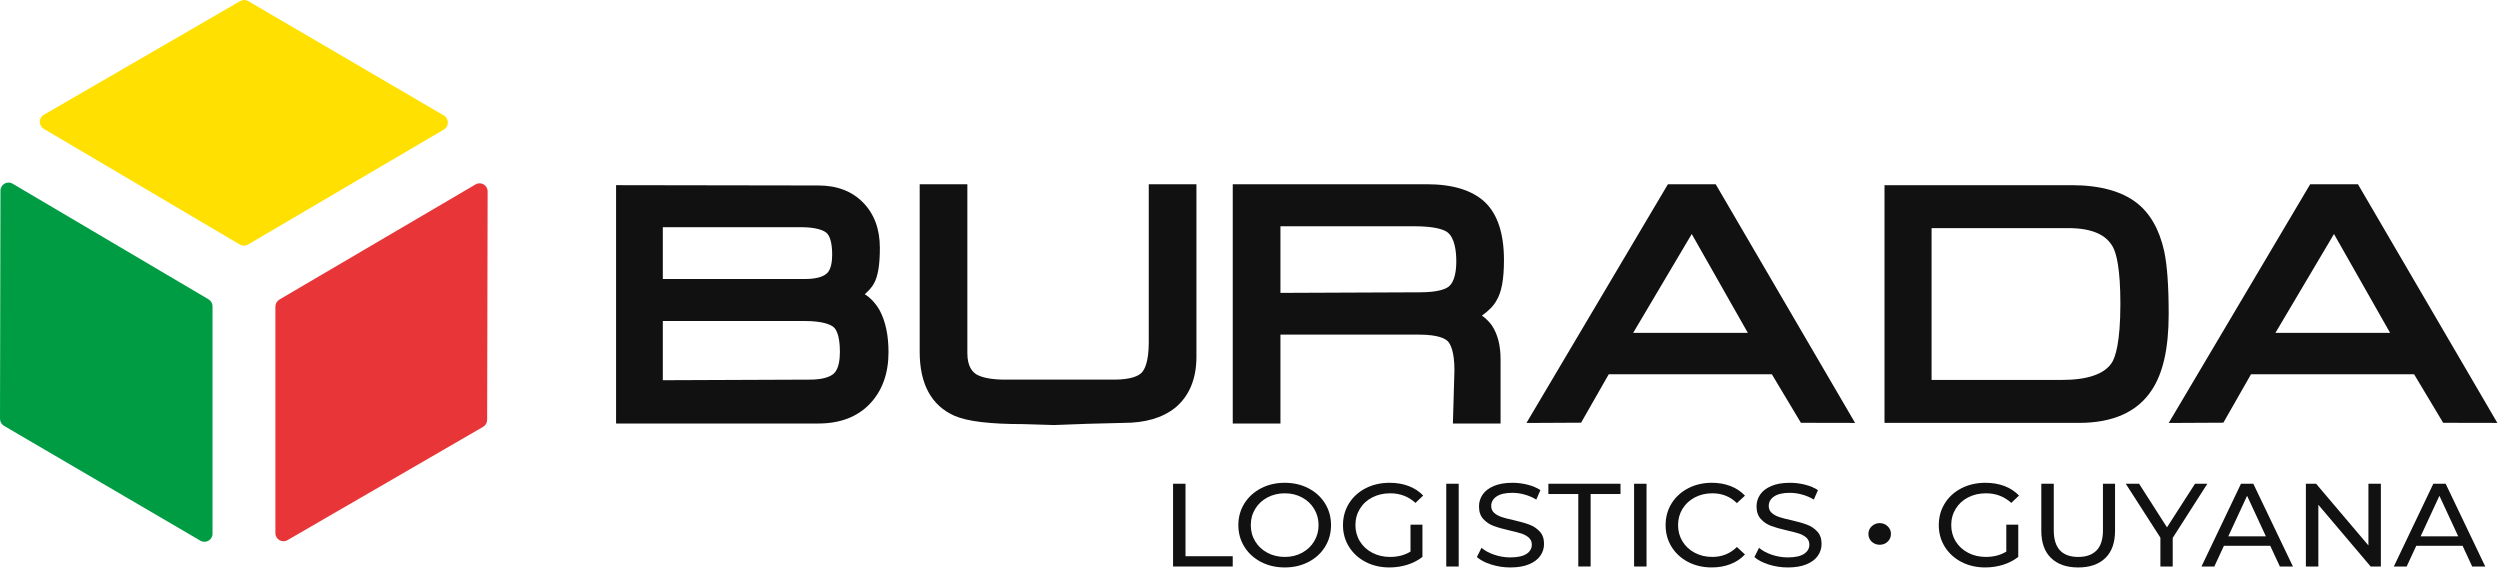 <?xml version="1.0" encoding="UTF-8"?>
<svg width="304px" height="70px" viewBox="0 0 304 70" version="1.1" xmlns="http://www.w3.org/2000/svg" xmlns:xlink="http://www.w3.org/1999/xlink">
    <title>FA8A0CC0-3D81-4E49-812E-A09910295FB7</title>
    <g id="Page-1" stroke="none" stroke-width="1" fill="none" fill-rule="evenodd">
        <g id="Burada_Homepage_1920px_Wide" transform="translate(-808, -9480)">
            <g id="logo-burada" transform="translate(808, 9480)">
                <path d="M53.976,15.751 L30.152,29.738 C29.848,29.916 29.47,29.916 29.166,29.736 L5.322,15.664 C4.674,15.282 4.679,14.335 5.329,13.958 L29.205,0.131 C29.507,-0.045 29.88,-0.043 30.184,0.133 L53.976,14.045 C54.623,14.424 54.625,15.369 53.976,15.751" id="Fill-1" fill="#FFE000"></path>
                <path d="M1.53,22.336 L25.359,36.398 C25.658,36.577 25.844,36.899 25.844,37.251 L25.844,64.896 C25.844,65.657 25.027,66.131 24.373,65.751 L0.487,51.783 C0.185,51.604 -2.13162821e-15,51.279 -2.13162821e-15,50.927 L0.057,23.187 C0.057,22.425 0.878,21.952 1.53,22.336" id="Fill-5" fill="#009C43"></path>
                <path d="M33.487,64.829 L33.487,37.281 C33.487,36.93 33.673,36.606 33.972,36.427 L57.824,22.427 C58.478,22.042 59.297,22.518 59.297,23.28 L59.237,51.05 C59.237,51.402 59.05,51.727 58.748,51.903 L34.954,65.684 C34.302,66.062 33.487,65.588 33.487,64.829" id="Fill-7" fill="#E83638"></path>
                <g id="Group" transform="translate(142.644, 58.706)" fill="#111111">
                    <polygon id="Fill-9" points="1.91846539e-14 0.116 1.513 0.116 1.513 8.931 7.255 8.931 7.255 10.182 1.91846539e-14 10.182"></polygon>
                    <path d="M15.685,8.512 C16.308,8.177 16.797,7.714 17.155,7.125 C17.513,6.535 17.693,5.877 17.693,5.148 C17.693,4.42 17.513,3.761 17.155,3.172 C16.797,2.582 16.308,2.119 15.685,1.785 C15.065,1.447 14.365,1.28 13.588,1.28 C12.811,1.28 12.106,1.447 11.475,1.785 C10.844,2.119 10.348,2.582 9.99,3.172 C9.632,3.761 9.452,4.42 9.452,5.148 C9.452,5.877 9.632,6.535 9.99,7.125 C10.348,7.714 10.844,8.177 11.475,8.512 C12.106,8.849 12.811,9.016 13.588,9.016 C14.365,9.016 15.065,8.849 15.685,8.512 M10.695,9.629 C9.838,9.181 9.161,8.566 8.672,7.779 C8.181,6.994 7.939,6.116 7.939,5.148 C7.939,4.181 8.181,3.303 8.672,2.515 C9.161,1.733 9.838,1.115 10.695,0.67 C11.552,0.222 12.517,0.001 13.588,0.001 C14.648,0.001 15.608,0.222 16.465,0.67 C17.325,1.115 17.997,1.731 18.48,2.51 C18.964,3.293 19.209,4.17 19.209,5.148 C19.209,6.126 18.964,7.006 18.48,7.786 C17.997,8.569 17.325,9.181 16.465,9.629 C15.608,10.072 14.648,10.295 13.588,10.295 C12.517,10.295 11.552,10.072 10.695,9.629" id="Fill-11"></path>
                    <path d="M28.873,5.091 L30.324,5.091 L30.324,9.016 C29.799,9.428 29.192,9.744 28.494,9.966 C27.797,10.185 27.069,10.295 26.312,10.295 C25.241,10.295 24.276,10.074 23.419,9.629 C22.56,9.181 21.888,8.568 21.396,7.786 C20.907,7.006 20.663,6.126 20.663,5.148 C20.663,4.17 20.907,3.29 21.396,2.502 C21.888,1.715 22.562,1.105 23.427,0.662 C24.292,0.22 25.262,0.001 26.343,0.001 C27.192,0.001 27.962,0.135 28.651,0.397 C29.344,0.66 29.933,1.046 30.417,1.553 L29.477,2.446 C28.631,1.668 27.604,1.28 26.405,1.28 C25.594,1.28 24.871,1.445 24.23,1.777 C23.586,2.106 23.085,2.567 22.722,3.159 C22.359,3.748 22.176,4.409 22.176,5.148 C22.176,5.876 22.359,6.538 22.722,7.127 C23.085,7.714 23.586,8.177 24.23,8.512 C24.871,8.849 25.589,9.016 26.387,9.016 C27.336,9.016 28.165,8.8 28.873,8.368 L28.873,5.091 Z" id="Fill-13"></path>
                    <polygon id="Fill-15" points="33.221 10.183 34.734 10.183 34.734 0.117 33.221 0.117"></polygon>
                    <path d="M38.695,9.943 C37.953,9.709 37.369,9.406 36.945,9.032 L37.506,7.908 C37.91,8.255 38.427,8.536 39.057,8.749 C39.691,8.965 40.339,9.074 41.003,9.074 C41.883,9.074 42.54,8.932 42.975,8.649 C43.407,8.368 43.626,7.99 43.626,7.522 C43.626,7.177 43.507,6.896 43.268,6.68 C43.031,6.464 42.74,6.299 42.39,6.183 C42.04,6.068 41.549,5.939 40.913,5.795 C40.115,5.612 39.472,5.432 38.983,5.249 C38.491,5.066 38.074,4.788 37.724,4.408 C37.377,4.029 37.202,3.517 37.202,2.876 C37.202,2.341 37.351,1.855 37.65,1.425 C37.946,0.992 38.399,0.648 39.006,0.39 C39.611,0.13 40.362,0.002 41.263,0.002 C41.888,0.002 42.504,0.079 43.111,0.231 C43.716,0.385 44.236,0.606 44.671,0.892 L44.169,2.042 C43.726,1.775 43.252,1.571 42.745,1.432 C42.241,1.293 41.747,1.221 41.263,1.221 C40.403,1.221 39.76,1.371 39.33,1.669 C38.903,1.965 38.687,2.349 38.687,2.82 C38.687,3.165 38.808,3.445 39.052,3.661 C39.292,3.875 39.593,4.045 39.953,4.163 C40.308,4.284 40.797,4.41 41.415,4.544 C42.213,4.727 42.854,4.909 43.337,5.092 C43.821,5.275 44.238,5.55 44.588,5.926 C44.936,6.299 45.111,6.801 45.111,7.434 C45.111,7.962 44.959,8.443 44.655,8.881 C44.351,9.315 43.893,9.66 43.276,9.915 C42.661,10.17 41.904,10.296 41.003,10.296 C40.208,10.296 39.438,10.178 38.695,9.943" id="Fill-17"></path>
                    <polygon id="Fill-18" points="49.276 1.367 45.639 1.367 45.639 0.116 54.41 0.116 54.41 1.367 50.776 1.367 50.776 10.181 49.276 10.181"></polygon>
                    <polygon id="Fill-19" points="56.061 10.183 57.575 10.183 57.575 0.117 56.061 0.117"></polygon>
                    <path d="M62.627,9.628 C61.773,9.183 61.106,8.568 60.62,7.788 C60.136,7.005 59.894,6.128 59.894,5.147 C59.894,4.169 60.136,3.292 60.62,2.509 C61.106,1.729 61.776,1.114 62.635,0.669 C63.492,0.224 64.452,-9.59232693e-15 65.515,-9.59232693e-15 C66.341,-9.59232693e-15 67.098,0.134 67.785,0.396 C68.472,0.661 69.059,1.05 69.543,1.567 L68.56,2.473 C67.762,1.681 66.766,1.279 65.574,1.279 C64.787,1.279 64.074,1.449 63.438,1.784 C62.802,2.121 62.306,2.581 61.945,3.171 C61.588,3.76 61.408,4.419 61.408,5.147 C61.408,5.876 61.588,6.537 61.945,7.126 C62.306,7.713 62.802,8.179 63.438,8.511 C64.074,8.848 64.787,9.015 65.574,9.015 C66.756,9.015 67.749,8.611 68.56,7.808 L69.543,8.714 C69.059,9.232 68.47,9.625 67.777,9.893 C67.085,10.161 66.326,10.294 65.5,10.294 C64.437,10.294 63.482,10.073 62.627,9.628" id="Fill-20"></path>
                    <path d="M72.443,9.943 C71.699,9.709 71.118,9.406 70.693,9.032 L71.254,7.908 C71.658,8.255 72.176,8.536 72.806,8.749 C73.437,8.965 74.088,9.074 74.752,9.074 C75.632,9.074 76.288,8.932 76.723,8.649 C77.158,8.368 77.374,7.99 77.374,7.522 C77.374,7.177 77.256,6.896 77.017,6.68 C76.782,6.464 76.486,6.299 76.141,6.183 C75.791,6.068 75.3,5.939 74.662,5.795 C73.864,5.612 73.22,5.432 72.731,5.249 C72.24,5.066 71.823,4.788 71.476,4.408 C71.126,4.029 70.951,3.517 70.951,2.876 C70.951,2.341 71.1,1.855 71.398,1.425 C71.694,0.992 72.147,0.648 72.755,0.39 C73.359,0.13 74.111,0.002 75.012,0.002 C75.637,0.002 76.252,0.079 76.857,0.231 C77.464,0.385 77.984,0.606 78.419,0.892 L77.917,2.042 C77.475,1.775 77.001,1.571 76.494,1.432 C75.99,1.293 75.496,1.221 75.012,1.221 C74.152,1.221 73.509,1.371 73.079,1.669 C72.649,1.965 72.435,2.349 72.435,2.82 C72.435,3.165 72.556,3.445 72.798,3.661 C73.04,3.875 73.341,4.045 73.699,4.163 C74.059,4.284 74.546,4.41 75.164,4.544 C75.959,4.727 76.6,4.909 77.086,5.092 C77.57,5.275 77.987,5.55 78.337,5.926 C78.684,6.299 78.859,6.801 78.859,7.434 C78.859,7.962 78.707,8.443 78.404,8.881 C78.1,9.315 77.642,9.66 77.024,9.915 C76.409,10.17 75.653,10.296 74.752,10.296 C73.954,10.296 73.184,10.178 72.443,9.943" id="Fill-21"></path>
                    <path d="M84.954,7.161 C84.687,6.911 84.555,6.595 84.555,6.211 C84.555,5.849 84.689,5.54 84.962,5.285 C85.235,5.03 85.559,4.904 85.932,4.904 C86.305,4.904 86.627,5.03 86.892,5.285 C87.16,5.54 87.296,5.849 87.296,6.211 C87.296,6.595 87.16,6.911 86.892,7.161 C86.627,7.411 86.305,7.537 85.932,7.537 C85.549,7.537 85.222,7.411 84.954,7.161" id="Fill-22"></path>
                    <path d="M101.322,5.091 L102.776,5.091 L102.776,9.016 C102.251,9.428 101.641,9.744 100.944,9.966 C100.247,10.185 99.518,10.295 98.762,10.295 C97.691,10.295 96.728,10.074 95.869,9.629 C95.009,9.181 94.335,8.568 93.846,7.786 C93.357,7.006 93.112,6.126 93.112,5.148 C93.112,4.17 93.357,3.29 93.846,2.502 C94.335,1.715 95.012,1.105 95.876,0.662 C96.739,0.22 97.711,0.001 98.792,0.001 C99.642,0.001 100.411,0.135 101.104,0.397 C101.793,0.66 102.383,1.046 102.869,1.553 L101.927,2.446 C101.08,1.668 100.053,1.28 98.854,1.28 C98.046,1.28 97.32,1.445 96.679,1.777 C96.039,2.106 95.534,2.567 95.171,3.159 C94.808,3.748 94.626,4.409 94.626,5.148 C94.626,5.876 94.808,6.538 95.171,7.127 C95.534,7.714 96.039,8.177 96.679,8.512 C97.32,8.849 98.041,9.016 98.839,9.016 C99.786,9.016 100.615,8.8 101.322,8.368 L101.322,5.091 Z" id="Fill-23"></path>
                    <path d="M106.76,9.145 C105.972,8.378 105.579,7.277 105.579,5.838 L105.579,0.117 L107.094,0.117 L107.094,5.782 C107.094,7.938 108.09,9.017 110.077,9.017 C111.047,9.017 111.789,8.749 112.303,8.219 C112.818,7.686 113.075,6.875 113.075,5.782 L113.075,0.117 L114.545,0.117 L114.545,5.838 C114.545,7.287 114.151,8.391 113.364,9.153 C112.576,9.915 111.475,10.296 110.062,10.296 C108.649,10.296 107.55,9.912 106.76,9.145" id="Fill-24"></path>
                    <polygon id="Fill-25" points="121.558 6.701 121.558 10.181 120.06 10.181 120.06 6.673 115.847 0.115 117.469 0.115 120.861 5.42 124.271 0.115 125.771 0.115"></polygon>
                    <path d="M132.888,6.514 L130.603,1.583 L128.315,6.514 L132.888,6.514 Z M133.418,7.664 L127.784,7.664 L126.616,10.181 L125.056,10.181 L129.859,0.116 L131.359,0.116 L136.177,10.181 L134.587,10.181 L133.418,7.664 Z" id="Fill-26"></path>
                    <polygon id="Fill-27" points="146.87 0.116 146.87 10.182 145.629 10.182 139.267 2.675 139.267 10.182 137.751 10.182 137.751 0.116 138.992 0.116 145.356 7.621 145.356 0.116"></polygon>
                    <path d="M156.277,6.514 L153.989,1.583 L151.703,6.514 L156.277,6.514 Z M156.807,7.664 L151.173,7.664 L150.005,10.181 L148.445,10.181 L153.248,0.116 L154.748,0.116 L159.563,10.181 L157.973,10.181 L156.807,7.664 Z" id="Fill-28"></path>
                </g>
                <path d="M80.599,33.926 L80.599,27.624 L97.335,27.624 C99.364,27.624 100.181,28.047 100.485,28.301 C100.943,28.676 101.192,29.623 101.192,30.964 C101.192,31.748 101.078,32.787 100.52,33.27 C100.026,33.697 99.12,33.926 97.898,33.926 L80.599,33.926 Z M80.599,46.234 L80.599,39.034 L97.832,39.034 C100.119,39.034 101.018,39.494 101.352,39.767 C101.643,40.007 102.133,40.716 102.133,42.789 C102.133,43.694 102,44.891 101.378,45.438 C100.838,45.911 99.831,46.163 98.465,46.163 L80.599,46.234 Z M105.152,35.775 C105.667,35.331 106.035,34.901 106.273,34.471 C106.765,33.583 106.992,32.206 106.992,30.135 C106.992,27.873 106.312,26.027 104.967,24.645 C103.615,23.256 101.783,22.554 99.52,22.554 L74.914,22.515 L74.914,51.498 L99.52,51.498 C102.162,51.498 104.272,50.688 105.784,49.093 C107.282,47.515 108.042,45.408 108.042,42.825 C108.042,40.791 107.689,39.099 106.982,37.767 C106.502,36.909 105.887,36.241 105.152,35.775 L105.152,35.775 Z" id="Fill-29" fill="#111111"></path>
                <path d="M139.69,41.61 C139.69,44.033 139.162,44.959 138.846,45.296 C138.478,45.691 137.586,46.163 135.429,46.163 L122.231,46.163 C120.637,46.163 119.449,45.941 118.747,45.533 C118.269,45.225 117.631,44.618 117.631,42.937 L117.631,22.403 L111.834,22.403 L111.834,42.788 C111.834,46.702 113.259,49.32 116.077,50.566 C117.649,51.243 120.38,51.571 124.395,51.571 L124.407,51.571 L128.158,51.685 L132.235,51.534 L136.666,51.422 C139.267,51.422 141.356,50.811 142.898,49.587 C144.616,48.162 145.487,46.073 145.487,43.378 L145.487,22.403 L139.69,22.403 L139.69,41.61 Z" id="Fill-30" fill="#111111"></path>
                <path d="M177.085,31.774 C177.085,32.853 176.923,34.265 176.138,34.867 C175.815,35.12 174.935,35.544 172.631,35.544 L155.702,35.615 L155.702,27.512 L171.961,27.512 C174.633,27.512 175.646,27.972 176.001,28.237 C176.895,28.923 177.085,30.538 177.085,31.774 M181.962,36.562 C182.589,35.551 182.882,33.979 182.882,31.625 C182.882,28.381 182.09,26 180.532,24.549 C178.997,23.126 176.632,22.403 173.498,22.403 L149.903,22.403 L149.903,51.498 L155.702,51.498 L155.702,40.691 L172.56,40.691 C174.932,40.691 175.772,41.201 176.06,41.505 C176.36,41.821 176.859,42.7 176.859,45.01 L176.673,51.498 L182.47,51.498 L182.47,43.69 C182.47,42.016 182.122,40.641 181.406,39.563 C181.082,39.115 180.679,38.719 180.201,38.376 C181.045,37.779 181.621,37.184 181.962,36.562" id="Fill-31" fill="#111111"></path>
                <path d="M198.592,40.478 L205.716,28.456 L212.538,40.478 L198.592,40.478 Z M202.817,22.405 L185.614,51.433 L192.262,51.399 L195.623,45.51 L215.457,45.51 L218.991,51.413 L225.579,51.426 L208.63,22.405 L202.817,22.405 Z" id="Fill-32" fill="#111111"></path>
                <path d="M257.839,36.95 C257.839,41.77 257.189,43.5 256.803,44.099 C255.901,45.494 253.847,46.201 250.69,46.201 L234.88,46.201 L234.88,27.738 L251.477,27.738 C254.307,27.738 256.093,28.497 256.938,30.05 C257.349,30.819 257.839,32.64 257.839,36.95 M263.155,30.499 C262.567,27.884 261.442,25.919 259.811,24.661 C257.972,23.238 255.306,22.517 251.889,22.517 L229.156,22.517 L229.156,51.422 L252.827,51.422 C256.928,51.422 259.889,50.095 261.623,47.482 C263.03,45.391 263.711,42.353 263.711,38.192 C263.711,34.758 263.531,32.244 263.155,30.499" id="Fill-33" fill="#111111"></path>
                <path d="M276.69,40.478 L283.813,28.456 L290.638,40.478 L276.69,40.478 Z M286.728,22.405 L280.917,22.405 L263.714,51.433 L270.362,51.399 L273.723,45.51 L293.554,45.51 L297.089,51.413 L303.679,51.426 L286.728,22.405 Z" id="Fill-34" fill="#111111"></path>
            </g>
        </g>
    </g>
</svg>